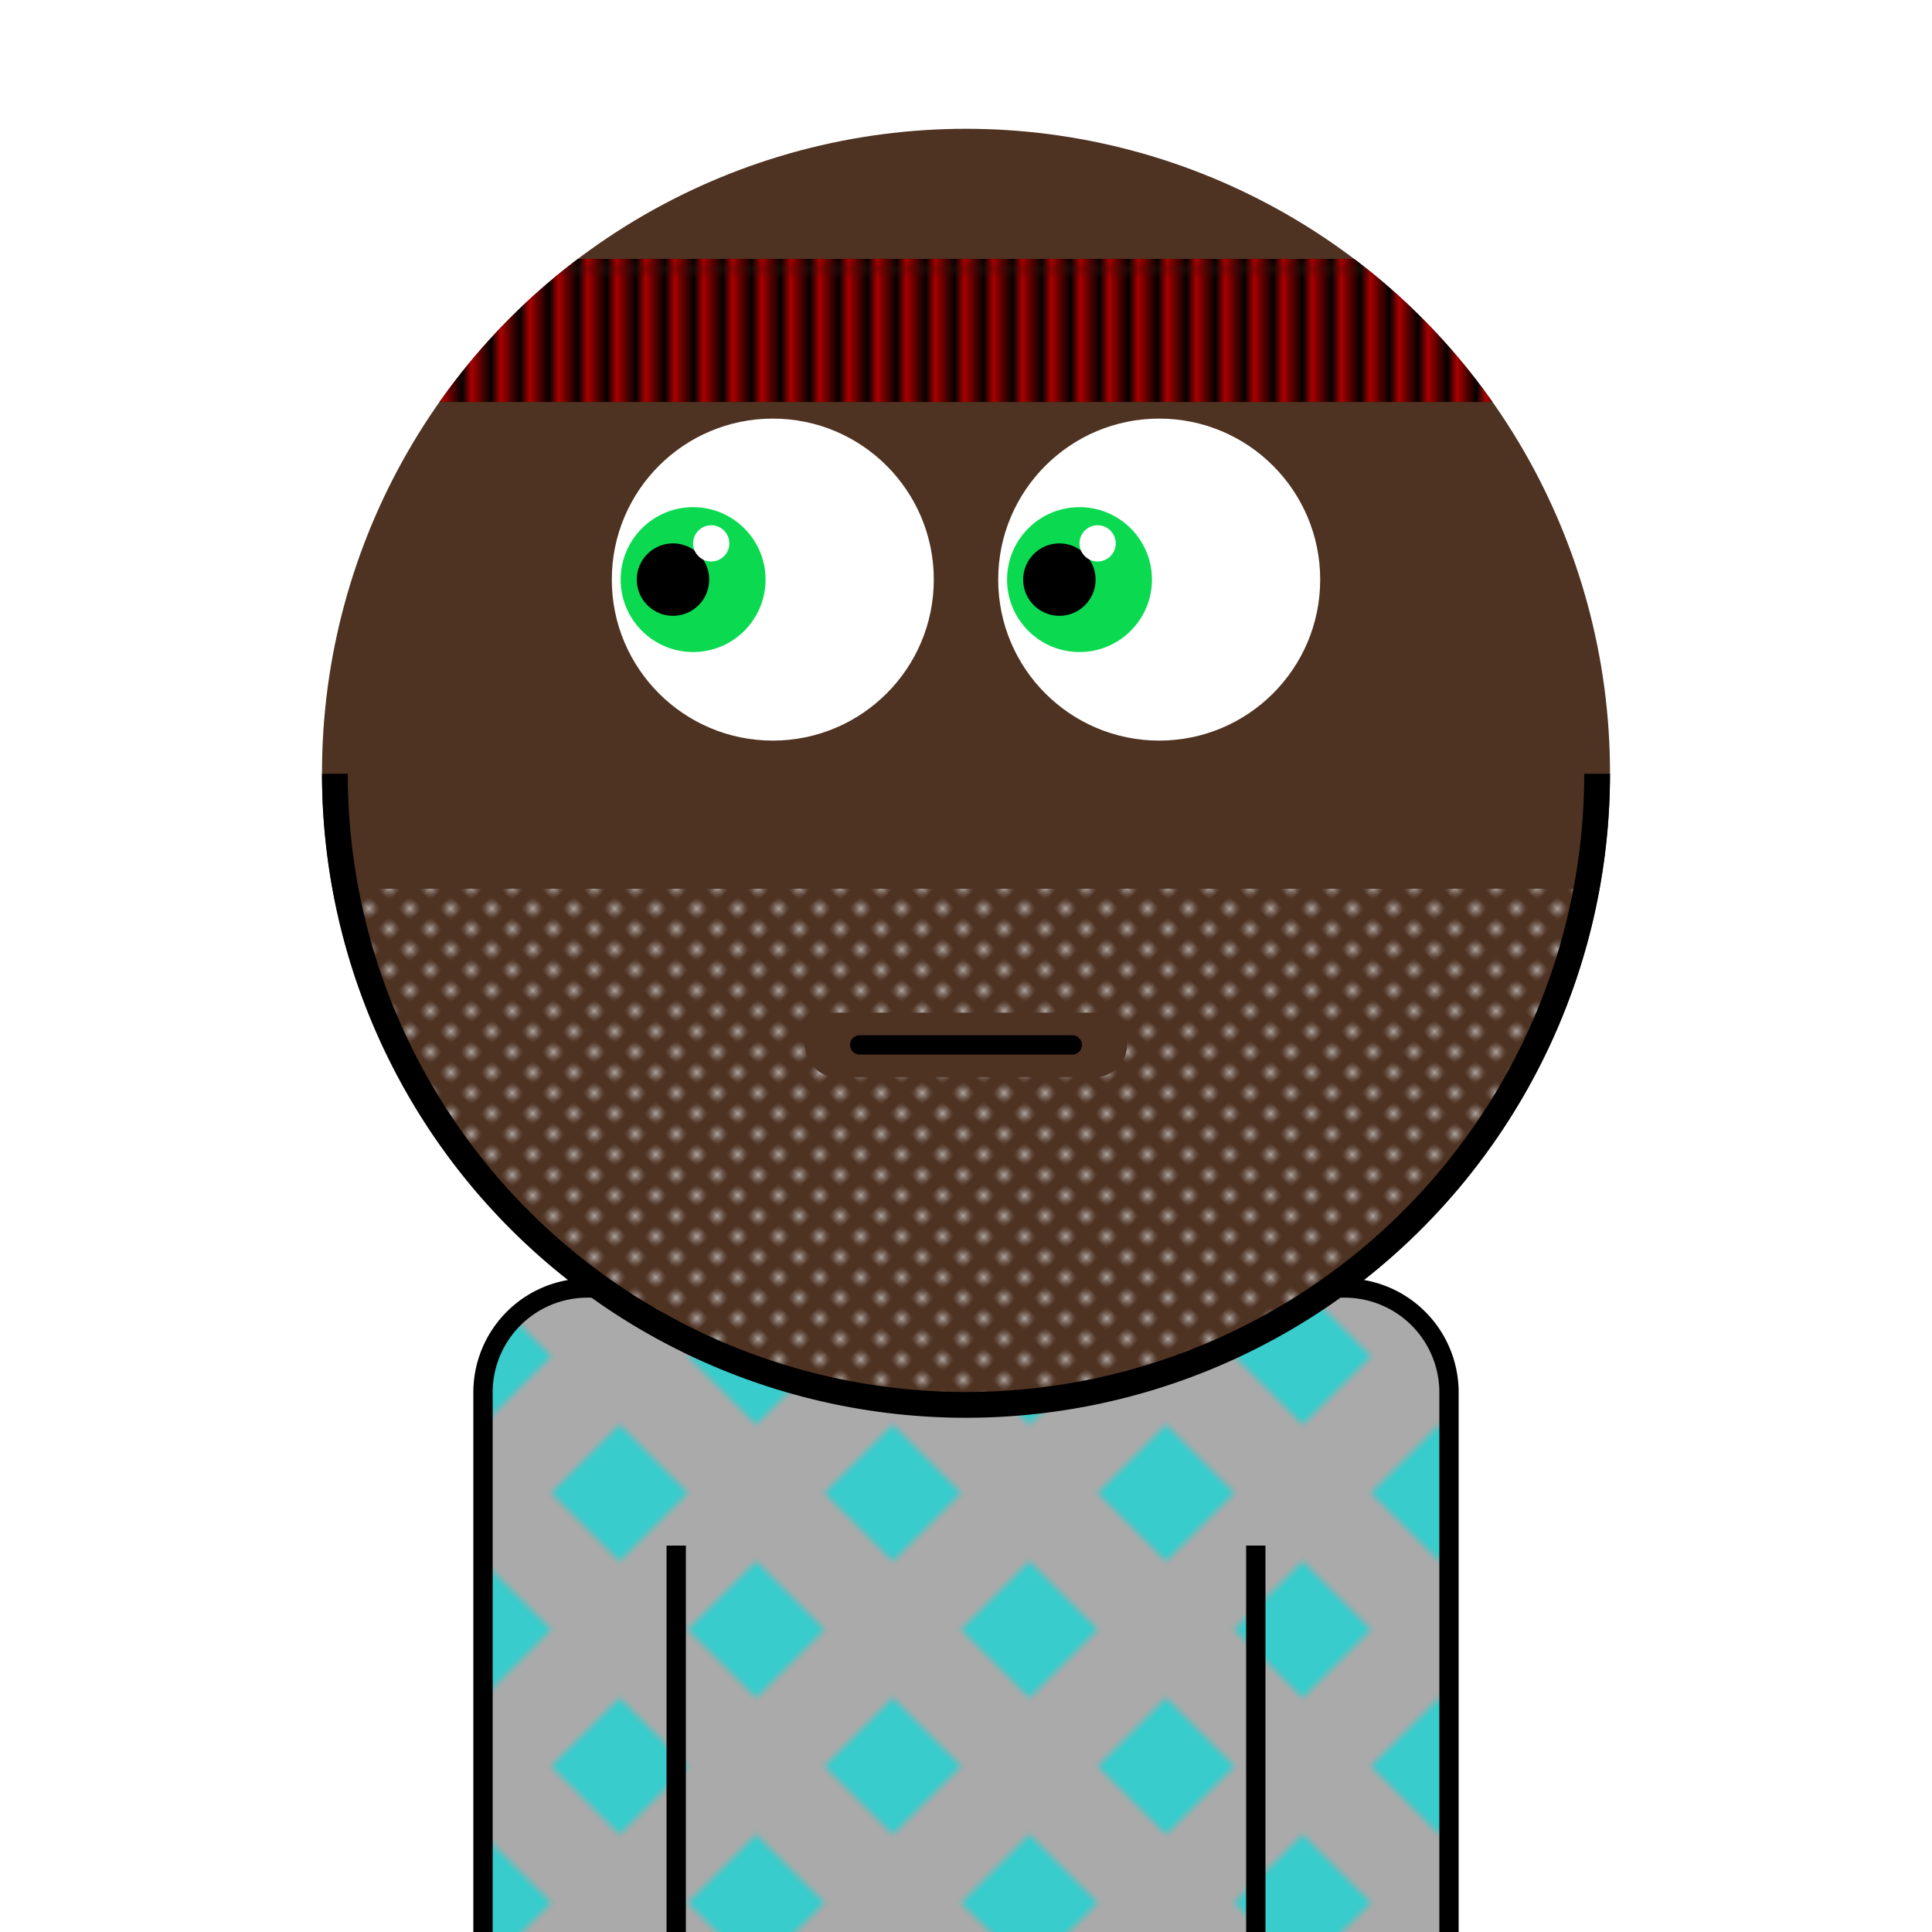<svg xmlns="http://www.w3.org/2000/svg" id="natnerd-109875" viewBox="0 0 200 200" style="width: 200px; height: 200px;"><defs><pattern id="pattern_109875" x="0" y="0" width="20" height="20" patternUnits="userSpaceOnUse" patternTransform="rotate(45)"><rect x="0" y="0" width="200" height="200" stroke="none" fill="#aaaaaa"></rect><rect x="0" y="0" width="10" height="10" stroke="none" fill="#39cccc"></rect></pattern></defs><path stroke="#000000" stroke-width="2" transform="translate(50, 133.333)" fill="url(#pattern_109875)" d="
        M10.811,0
        h78.378
        a10.811,10.811 0 0 1 10.811,10.811
        v58.378
        a10.811,10.811 0 0 1 -10.811,10.811
        h-78.378
        a10.811,10.811 0 0 1 -10.811,-10.811
        v-58.378
        a10.811,10.811 0 0 1 10.811,-10.811
        z
    "></path><line x1="70" y1="200" x2="70" y2="160" stroke="#000000" stroke-width="2"></line><line x1="130" y1="200" x2="130" y2="160" stroke="#000000" stroke-width="2"></line><circle id="head-109875" cx="100" cy="80" r="66.667" fill="#4e3222"></circle><circle id="left-eye-white" cx="80" cy="60" r="16.667" fill="white"></circle><circle id="left-eye" cx="71.75" cy="60" r="7.5" fill="#0bda51"></circle><circle id="left-eye-black" cx="69.667" cy="60" r="3.75" fill="black"></circle><circle id="left-eye-light" cx="73.625" cy="56.25" r="1.875" fill="white"></circle><circle cx="120" cy="60" r="16.667" fill="white"></circle><circle cx="111.75" cy="60" r="7.5" fill="#0bda51"></circle><circle cx="109.667" cy="60" r="3.75" fill="black"></circle><circle cx="113.625" cy="56.25" r="1.875" fill="white"></circle><clipPath id="beard-cut-off-109875"><circle cx="100" cy="80" r="66.667"></circle></clipPath><defs><pattern id="beard-109875" x="0" y="0" width="2.5" height="2.5" patternUnits="userSpaceOnUse" patternTransform="rotate(45)"><circle cx="0.5" cy="0.5" r="0.5" stroke="none" fill="#d3d3d3"></circle></pattern></defs><rect x="33.333" y="92" width="133.333" height="66.667" fill="url(#beard-109875)" clip-path="url(#beard-cut-off-109875)"></rect><path stroke-width="6.667" stroke="#4e3222" fill="none" stroke-linecap="round" d="M 86.667 108.169 C 96.667 108.169, 103.333 108.169, 113.333 108.169"></path><path stroke-width="2" stroke="#000000" fill="none" stroke-linecap="round" d="M 89 108.169 C 99 108.169, 101 108.169, 111 108.169"></path><path fill="#000000" d="M 33.333 80.1 A 66.667 66.667 0 0 0 166.667 80.1 L 164 80.1 A 64 64 0 0 1 36 80.1 L 33.333 80.1 Z"></path><defs><pattern id="cap-109875" x="33.333" y="13.333" width="2.963" height="14.815" patternUnits="userSpaceOnUse"><rect x="0" y="0" width="133.333" height="14.815" fill="#000"></rect><line x1="0" y1="0" x2="0" y2="14.815" stroke="#aa0000" stroke-width="2.963"></line></pattern></defs><clipPath id="head_clip-109875"><circle id="head_clip" cx="100" cy="80" r="66.667"></circle></clipPath><rect x="33.333" y="26.801" width="133.333" height="14.815" fill="url(#cap-109875)" clip-path="url(#head_clip-109875)"></rect></svg>